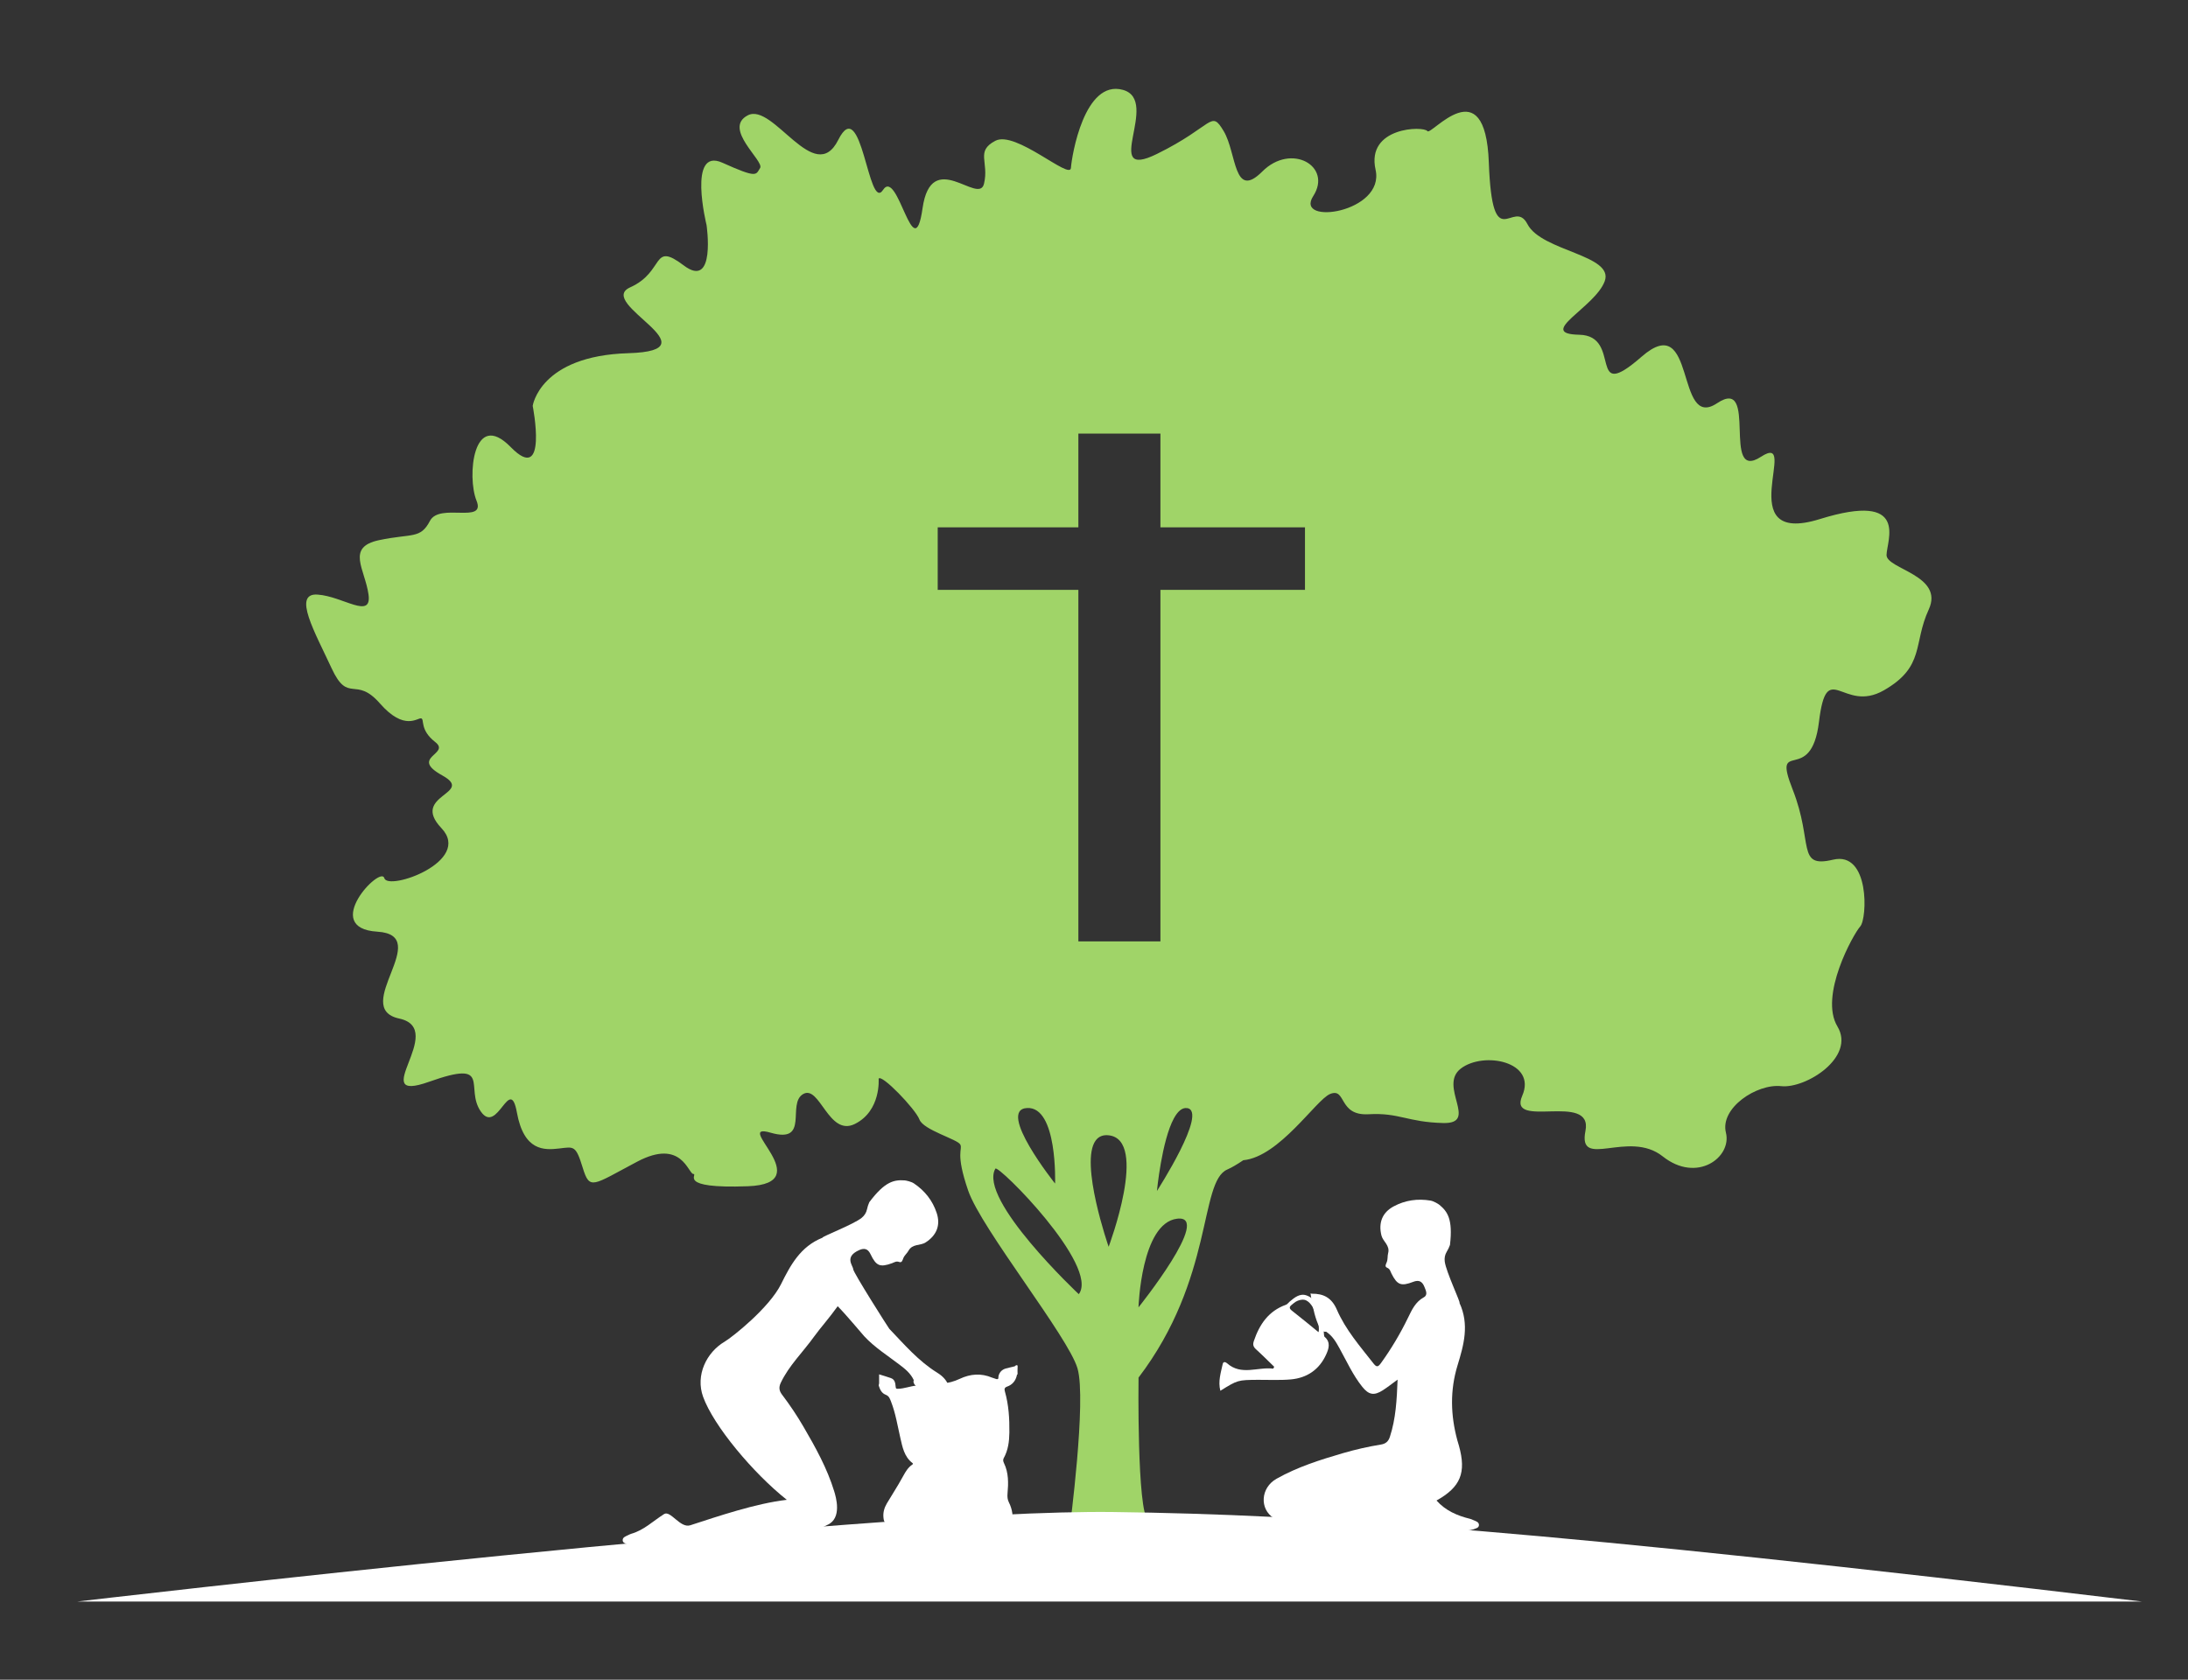 <?xml version="1.0" encoding="utf-8"?>
<!-- Generator: Adobe Illustrator 16.0.0, SVG Export Plug-In . SVG Version: 6.00 Build 0)  -->
<!DOCTYPE svg PUBLIC "-//W3C//DTD SVG 1.1//EN" "http://www.w3.org/Graphics/SVG/1.1/DTD/svg11.dtd">
<svg version="1.1" id="Layer_1" xmlns="http://www.w3.org/2000/svg" xmlns:xlink="http://www.w3.org/1999/xlink" x="0px" y="0px"
	 width="560px" height="430px" viewBox="0 0 560 430" enable-background="new 0 0 560 430" xml:space="preserve">
<rect x="0" y="0" width="560" height="430" fill="#333333" stroke="none"/>
<g>
	<path fill="none" d="M301.275,311.982c-9.215,1.125-9.891,22.693-9.891,22.693S310.489,310.859,301.275,311.982z"/>
	<path fill="none" d="M283.747,290.635c-1.526-0.166-2.595,0.354-3.318,1.336c-4.179,5.674,3.318,27.202,3.318,27.202
		S294.083,291.757,283.747,290.635z"/>
	<path fill="none" d="M254.757,299.175c-4.521,7.853,21.349,32.134,21.349,32.134C281.5,324.118,255.432,298.003,254.757,299.175z"
		/>
	<path fill="none" d="M270.041,302.993c0,0,0.673-19.806-7.192-19.341C254.984,284.117,270.041,302.993,270.041,302.993z"/>
	<path fill="none" d="M303.787,283.669c-1.293-0.155-2.396,0.909-3.334,2.625c-3.104,5.683-4.346,18.597-4.346,18.597
		S309.365,284.344,303.787,283.669z"/>
	<polygon fill="none" points="297,111 276,111 276,135 240,135 240,151 276,151 276,241 297,241 297,151 334,151 334,135 297,135 	
		"/>
	<path fill="#A0D468" d="M482.845,142.098c0-3.597,6.067-16.404-17.078-9.214c-23.146,7.192-4.72-22.695-15.057-15.953
		c-10.338,6.741-0.449-20.899-11.235-13.709c-10.783,7.192-5.168-24.268-19.322-11.908c-14.157,12.36-4.722-5.393-15.954-5.619
		c-11.236-0.225,4.044-6.966,6.516-13.708c2.472-6.741-16.18-7.64-19.774-14.606c-3.597-6.967-8.984,8.765-9.887-15.731
		c-0.896-24.493-14.83-6.741-15.729-8.089c-0.899-1.349-15.729-1.122-13.26,9.888c2.473,11.01-20.896,14.381-15.953,6.742
		c4.941-7.64-5.618-13.707-13.033-6.292c-7.416,7.416-6.52-4.719-9.891-10.338c-3.369-5.617-2.473-1.349-17.076,5.843
		c-14.605,7.192,1.123-13.707-8.729-16.403c-9.853-2.697-13.066,16.854-13.292,20c-0.225,3.146-14.157-9.663-19.325-6.966
		c-5.168,2.696-1.574,5.393-2.922,11.011c-1.348,5.617-13.483-9.438-15.73,6.292c-2.248,15.729-6.292-10.562-10.111-4.719
		c-3.821,5.842-5.393-24.944-11.46-12.809c-6.067,12.135-16.63-9.662-23.146-6.291c-6.517,3.371,4.27,11.685,3.146,13.483
		c-1.125,1.797-0.674,2.697-9.662-1.348c-8.989-4.045-4.046,15.955-4.046,15.955s2.471,16.628-5.842,10.337
		c-8.315-6.292-4.719,1.572-13.708,5.617c-8.989,4.045,22.246,16.18-0.451,16.854c-22.696,0.674-24.495,13.483-24.495,13.483
		s4.045,20.45-5.617,10.562c-9.665-9.888-11.237,7.64-8.764,13.707c2.47,6.067-9.438,0.45-11.911,5.169
		c-2.47,4.719-4.494,3.147-13.033,4.943c-8.54,1.799-3.596,7.416-2.697,13.918c0.898,6.501-6.518,0.466-13.034,0.016
		c-6.517-0.45-0.676,9.662,3.594,18.876c4.27,9.212,6.067,1.796,12.36,8.988c6.292,7.192,9.662,3.595,10.562,3.821
		c0.899,0.224-0.449,2.92,3.596,6.067c4.045,3.144-6.741,3.821,1.797,8.54c8.538,4.719-8.315,4.945-0.225,13.483
		c8.09,8.539-13.707,16.18-14.606,12.809s-16.404,12.809-1.797,13.709c14.607,0.898-6.965,19.547,5.618,22.244
		c12.583,2.696-8.764,22.023,7.641,16.18c16.405-5.841,8.988,1.574,13.258,7.645c4.271,6.064,7.416-9.664,9.213,0.225
		c1.798,9.889,6.966,9.661,10.786,9.217c3.821-0.451,4.27-0.9,6.067,4.939c1.799,5.842,2.473,4.496,13.933-1.57
		c11.461-6.066,13.033,3.145,14.381,3.145s-4.494,3.822,13.933,3.146c18.427-0.675-4.27-16.63,5.842-13.706
		c10.112,2.922,4.045-7.416,8.315-9.89c4.27-2.476,6.516,11.011,13.258,7.642c6.741-3.371,6.067-11.572,6.067-11.572
		c0.674-1.352,9.438,7.752,10.449,10.449c1.011,2.693,9.775,5.055,10.449,6.401c0.674,1.347-1.348,2.021,2.022,11.798
		c3.371,9.773,25.618,37.415,27.978,45.505c2.359,8.093-2.022,41.123-2.022,41.123s23.037,0.342,20.115-2.131
		c-2.923-2.474-2.472-36.633-2.472-36.633c19.326-25.396,15.506-50.111,22.695-53.259c1.188-0.52,2.594-1.363,4.116-2.389
		c9.233-0.875,18.608-15.438,22.176-16.938c4.271-1.799,2.022,5.617,9.888,5.167c7.864-0.447,9.89,2.022,19.104,2.249
		c9.215,0.225-1.35-9.438,4.493-13.934s19.552-1.802,15.729,6.965c-3.822,8.765,18.201-1.125,16.182,8.988
		c-2.022,10.109,11.012-0.451,19.772,6.518c8.766,6.966,17.753,0.224,16.181-6.067c-1.571-6.29,7.863-12.585,14.156-11.909
		c6.292,0.674,19.104-7.416,14.383-15.283c-4.72-7.86,4.041-23.594,5.843-25.615c1.799-2.022,2.472-19.326-6.97-17.077
		c-9.438,2.246-4.94-4.271-10.337-17.979c-5.394-13.707,4.721-0.674,6.741-17.304c2.022-16.63,6.067-2.022,16.63-8.089
		c10.563-6.067,7.416-11.908,11.461-20.672C497.681,147.269,482.845,145.692,482.845,142.098z M270.041,302.993
		c0,0-15.057-18.876-7.192-19.341C270.713,283.188,270.041,302.993,270.041,302.993z M276.106,331.309
		c0,0-25.871-24.281-21.349-32.134C255.432,298.003,281.5,324.118,276.106,331.309z M283.747,319.173c0,0-7.497-21.528-3.318-27.202
		c0.723-0.98,1.792-1.502,3.318-1.336C294.083,291.757,283.747,319.173,283.747,319.173z M291.389,334.68
		c0,0,0.672-21.568,9.887-22.693C310.489,310.859,291.389,334.68,291.389,334.68z M296.107,304.891c0,0,1.242-12.914,4.346-18.597
		c0.938-1.716,2.041-2.78,3.334-2.625C309.365,284.344,296.107,304.891,296.107,304.891z M334,151h-37v90h-21v-90h-36v-16h36v-24h21
		v24h37V151z"/>
</g>
<g>
	<path fill="#FFFFFF" d="M334.456,331.648c-1.749-0.653-3.13,0.521-4.403,1.586c-0.307,0.258-0.556,0.652-0.906,0.777
		c-4.463,1.59-6.799,5.025-8.239,9.303c-0.306,0.896-0.146,1.474,0.556,2.104c1.598,1.447,3.114,2.979,4.664,4.479
		c-0.086,0.154-0.171,0.313-0.256,0.477c-3.938-0.516-8.155,1.885-11.842-1.398c-0.35-0.311-0.938-0.48-1.086,0.205
		c-0.479,2.231-1.227,4.457-0.604,6.854c4.452-2.757,4.452-2.757,9.604-2.8c2.824-0.022,5.673,0.147,8.478-0.109
		c4.129-0.384,7.255-2.534,8.985-6.345c0.669-1.462,1.256-3.165-0.411-4.574C338.518,341.809,339.42,333.508,334.456,331.648z
		 M337.457,341.031c-2.332-1.896-4.523-3.736-6.785-5.485c-0.801-0.618-0.697-1.03-0.015-1.557c0.315-0.244,0.612-0.523,0.952-0.734
		c0.692-0.427,1.638-0.636,2.225-0.511C336.648,333.35,337.948,339.825,337.457,341.031z"/>
</g>
<path fill="#FFFFFF" d="M378.525,390.38c-0.01-0.768-0.823-0.964-1.433-1.232c-0.278-0.125-0.559-0.262-0.852-0.331
	c-3.277-0.801-6.277-2.1-8.576-4.684c6.167-3.452,7.663-7.106,5.741-14.026c-0.133-0.474-0.287-0.938-0.416-1.407
	c-1.729-6.401-1.901-12.771,0.062-19.188c1.584-5.176,3.066-10.419,0.486-15.99c0.428,0.159-3.436-7.938-3.768-10.574
	c-0.113-0.905,0.056-1.757,0.496-2.479c0.354-0.583,0.633-1.168,0.842-1.754c0.787-6.657-0.664-8.584-2.709-10.28
	c-0.258-0.217-1.422-0.94-2.271-1.083c-3.304-0.553-6.479-0.102-9.43,1.482c-2.938,1.576-3.928,4.219-3.133,7.436
	c0.395,1.59,2.266,2.534,1.705,4.596c-0.176,0.644-0.047,1.496-0.334,2.235c-0.188,0.479-0.623,1.148,0.084,1.438
	c0.758,0.31,0.828,0.932,1.119,1.504c1.475,2.928,2.457,3.292,5.547,2.115c0.228-0.086,0.463-0.161,0.701-0.205
	c1.23-0.232,1.821,0.581,2.192,1.516c0.342,0.863,0.948,2.026-0.144,2.628c-2.168,1.19-3.067,3.203-4.064,5.252
	c-1.98,4.073-4.29,7.96-6.95,11.64c-0.748,1.033-1.128,1.033-1.925,0.014c-3.422-4.384-7.092-8.554-9.354-13.766
	c-1.32-3.036-3.433-4.085-6.369-4.045c-0.119,0.002-0.239-0.055-0.358-0.081c0,0,1.384,10.469,3.987,9.793
	c1.679,1.114,2.539,2.654,3.397,4.197c1.87,3.364,3.446,6.911,5.878,9.939c1.663,2.072,3.021,2.293,5.24,0.874
	c1.203-0.769,2.322-1.663,3.788-2.729c-0.203,5.207-0.453,9.992-1.972,14.637c-0.395,1.207-1.078,1.787-2.309,1.985
	c-3.259,0.535-6.48,1.26-9.652,2.187c-5.868,1.715-11.684,3.539-17.062,6.572c-4.077,2.299-4.417,7.758-0.658,10.096
	c1.997,1.001,4.146,1.46,6.353,1.578c13.729,0.729,27.464,1.349,41.212,1.633c1.152,0.021,2.312-0.018,3.438-0.342
	C377.643,391.257,378.534,391.203,378.525,390.38z"/>
<g>
	<path fill="none" d="M249.986,369.428c0.088-0.003,0.199-0.005,0.301-0.006v-0.001
		C250.187,369.422,250.087,369.425,249.986,369.428z"/>
	<path fill="none" d="M249.869,369.421c0,0-0.001,0-0.003,0c0,0.002-0.001,0.005-0.002,0.009c-0.002,0-0.002,0-0.005,0
		c0.003-0.007,0-0.011,0.003-0.015c-0.195-0.121-0.321,0.131-0.485,0.103c-0.316-0.059-0.633-0.164-0.613-0.554
		c-0.001,0.007-0.004,0.013-0.005,0.021c-0.041,0.418,0.292,0.572,0.619,0.634c0.154,0.024,0.276-0.104,0.452-0.019
		c0.036-0.047,0.066-0.104,0.094-0.17c-0.02,0-0.04,0-0.058,0C249.866,369.426,249.866,369.426,249.869,369.421z"/>
	<path fill="none" d="M249.901,369.041c0.015,0.119,0.007,0.243-0.041,0.374l0,0C249.907,369.284,249.916,369.16,249.901,369.041z"
		/>
	<path fill="none" d="M255.889,355.947c0.017-0.281,0.08-0.561,0.191-0.831c0.022-0.064,0.057-0.124,0.067-0.189
		c-0.01,0.065-0.045,0.125-0.067,0.188C255.969,355.391,255.906,355.666,255.889,355.947z"/>
	<path fill="#FFFFFF" d="M260.455,349.843c0.04-0.436-0.201-0.339-0.429-0.345c-0.179,0.312-0.521,0.322-0.81,0.4
		c-0.594,0.162-1.208,0.26-1.797,0.437c-0.943,0.278-1.562,0.894-1.842,1.858c-0.086,0.295,0.041,0.77-0.225,0.855
		c-0.274,0.088-0.647-0.131-0.974-0.22c-0.155-0.043-0.31-0.089-0.456-0.149c-2.811-1.191-5.561-0.979-8.289,0.305
		c-1.414,0.666-2.914,1.08-4.477,1.209c-2.209,0.186-4.422,0.324-6.632,0.523c-1.591,0.143-3.1,0.785-4.721,0.813
		c-0.417,0.008-0.525-0.056-0.562-0.479c-0.095-1.046-0.211-1.914-1.253-2.271c-1.093-0.374-1.988-0.64-2.988-0.949
		c0,0.776,0,1.558,0,2.335c0,0.128-0.148,0.389-0.082,0.593c0.333,1.027,0.747,1.894,1.753,2.286
		c0.897,0.354,1.077,0.982,1.407,1.83c1.151,2.963,1.627,6.07,2.337,9.141c0.558,2.407,0.982,4.869,3.118,6.521
		c0.195,0.148,0.168,0.258-0.05,0.406c-1.059,0.715-1.696,1.781-2.289,2.867c-0.787,1.445-1.632,2.857-2.5,4.256
		c-0.579,0.935-1.157,1.863-1.713,2.811c-0.653,1.111-1.003,2.301-0.869,3.604c0.13,1.258,0.344,1.467,1.604,1.562
		c0.183,0.016,0.367,0.025,0.545,0.062c1.839,0.381,3.678,0.566,5.504,0.078c2.519-0.672,4.899-0.188,7.298,0.812
		c0.274,0,0.55,0,0.824,0c0.503,0,1.009,0,1.512,0c0.092,0,0.183,0,0.274,0c1.809-1,3.65-0.748,5.52-0.479
		c1.001,0.146,2.033-0.521,3,0.479c1.238,0,2.473,0,3.71,0c0.508,0,1.027-0.438,1.522-0.631c1.377-0.549,1.883-1.521,1.67-2.983
		c-0.14-0.957-0.434-1.909-0.872-2.764c-0.374-0.729-0.429-1.482-0.356-2.275c0.237-2.657,0.299-5.308-0.913-7.802
		c-0.191-0.396-0.3-0.824-0.061-1.255c1.131-2.038,1.418-4.288,1.447-6.554c0.045-3.524-0.165-7.043-1.131-10.469
		c-0.167-0.597-0.203-1.029,0.563-1.299c1.288-0.451,2.109-1.402,2.455-2.744c0.035-0.139,0.002-0.337,0.21-0.394
		C260.439,351.17,260.394,350.501,260.455,349.843z"/>
</g>
<path fill="#FFFFFF" d="M239.877,351.411c-4.828-2.99-8.427-7.229-12.271-11.245c-0.187-0.193-9.193-14.365-9.228-15.225
	c-0.037-0.934-2.354-3.146,1.439-4.879c0.913-0.42,1.9-0.605,2.635,0.408c0.142,0.196,0.261,0.414,0.368,0.632
	c1.431,2.979,2.397,3.396,5.481,2.282c0.604-0.216,1.083-0.613,1.846-0.318c0.711,0.274,0.856-0.512,1.051-0.983
	c0.3-0.737,0.979-1.267,1.295-1.853c1.013-1.883,3.021-1.279,4.4-2.162c2.792-1.784,3.893-4.381,2.844-7.551
	c-1.051-3.181-3.044-5.69-5.82-7.562c-0.713-0.482-2.057-0.756-2.395-0.777c-2.65-0.178-5.028,0.223-9.039,5.596
	c-0.251,0.566-0.452,1.182-0.595,1.853c-0.178,0.823-0.64,1.56-1.346,2.136c-2.057,1.688-10.432,4.9-10.012,5.079
	c-5.707,2.271-8.24,7.093-10.652,11.938c-2.993,6.009-12.419,13.513-14.429,14.695c-4.595,2.709-7.516,8.555-5.49,14.13
	c2.691,7.413,12.774,19.491,21.417,26.348c-7.977,0.925-17.641,4.225-24.713,6.516c-2.58,0.837-5.055-3.915-6.706-2.864
	c-2.92,1.854-5.134,4.104-8.374,5.035c-0.29,0.084-0.563,0.229-0.837,0.364c-0.598,0.295-1.401,0.528-1.379,1.295
	c0.025,0.821,0.919,0.839,1.516,1.089c1.138,0.277,2.296,0.271,3.449,0.197l41.106-3.355c2.199-0.206,4.327-0.758,6.282-1.84
	c3.909-1.673,2.198-7.271,1.779-8.637c-1.814-5.904-4.779-11.229-7.858-16.514c-1.662-2.854-3.502-5.598-5.499-8.229
	c-0.752-0.991-0.851-1.883-0.306-3.03c2.094-4.41,5.604-7.74,8.643-11.973c1.396-1.941,3.82-4.672,5.921-7.617
	c2.424,2.473,6.153,7.002,6.801,7.7c2.646,2.843,5.938,4.913,8.999,7.25c1.402,1.073,2.807,2.146,3.671,3.966
	c-1.045,2.481,9.117,5.358,9.117,5.358c-0.009-0.118-0.044-0.247-0.026-0.363C243.426,355.393,242.692,353.154,239.877,351.411z"/>
<path fill="#FFFFFF" d="M284.999,387.079c51.585,0.651,110.235,4.639,263.268,22.921H19.733
	C19.733,410,221.141,386.271,284.999,387.079z"/>
</svg>
